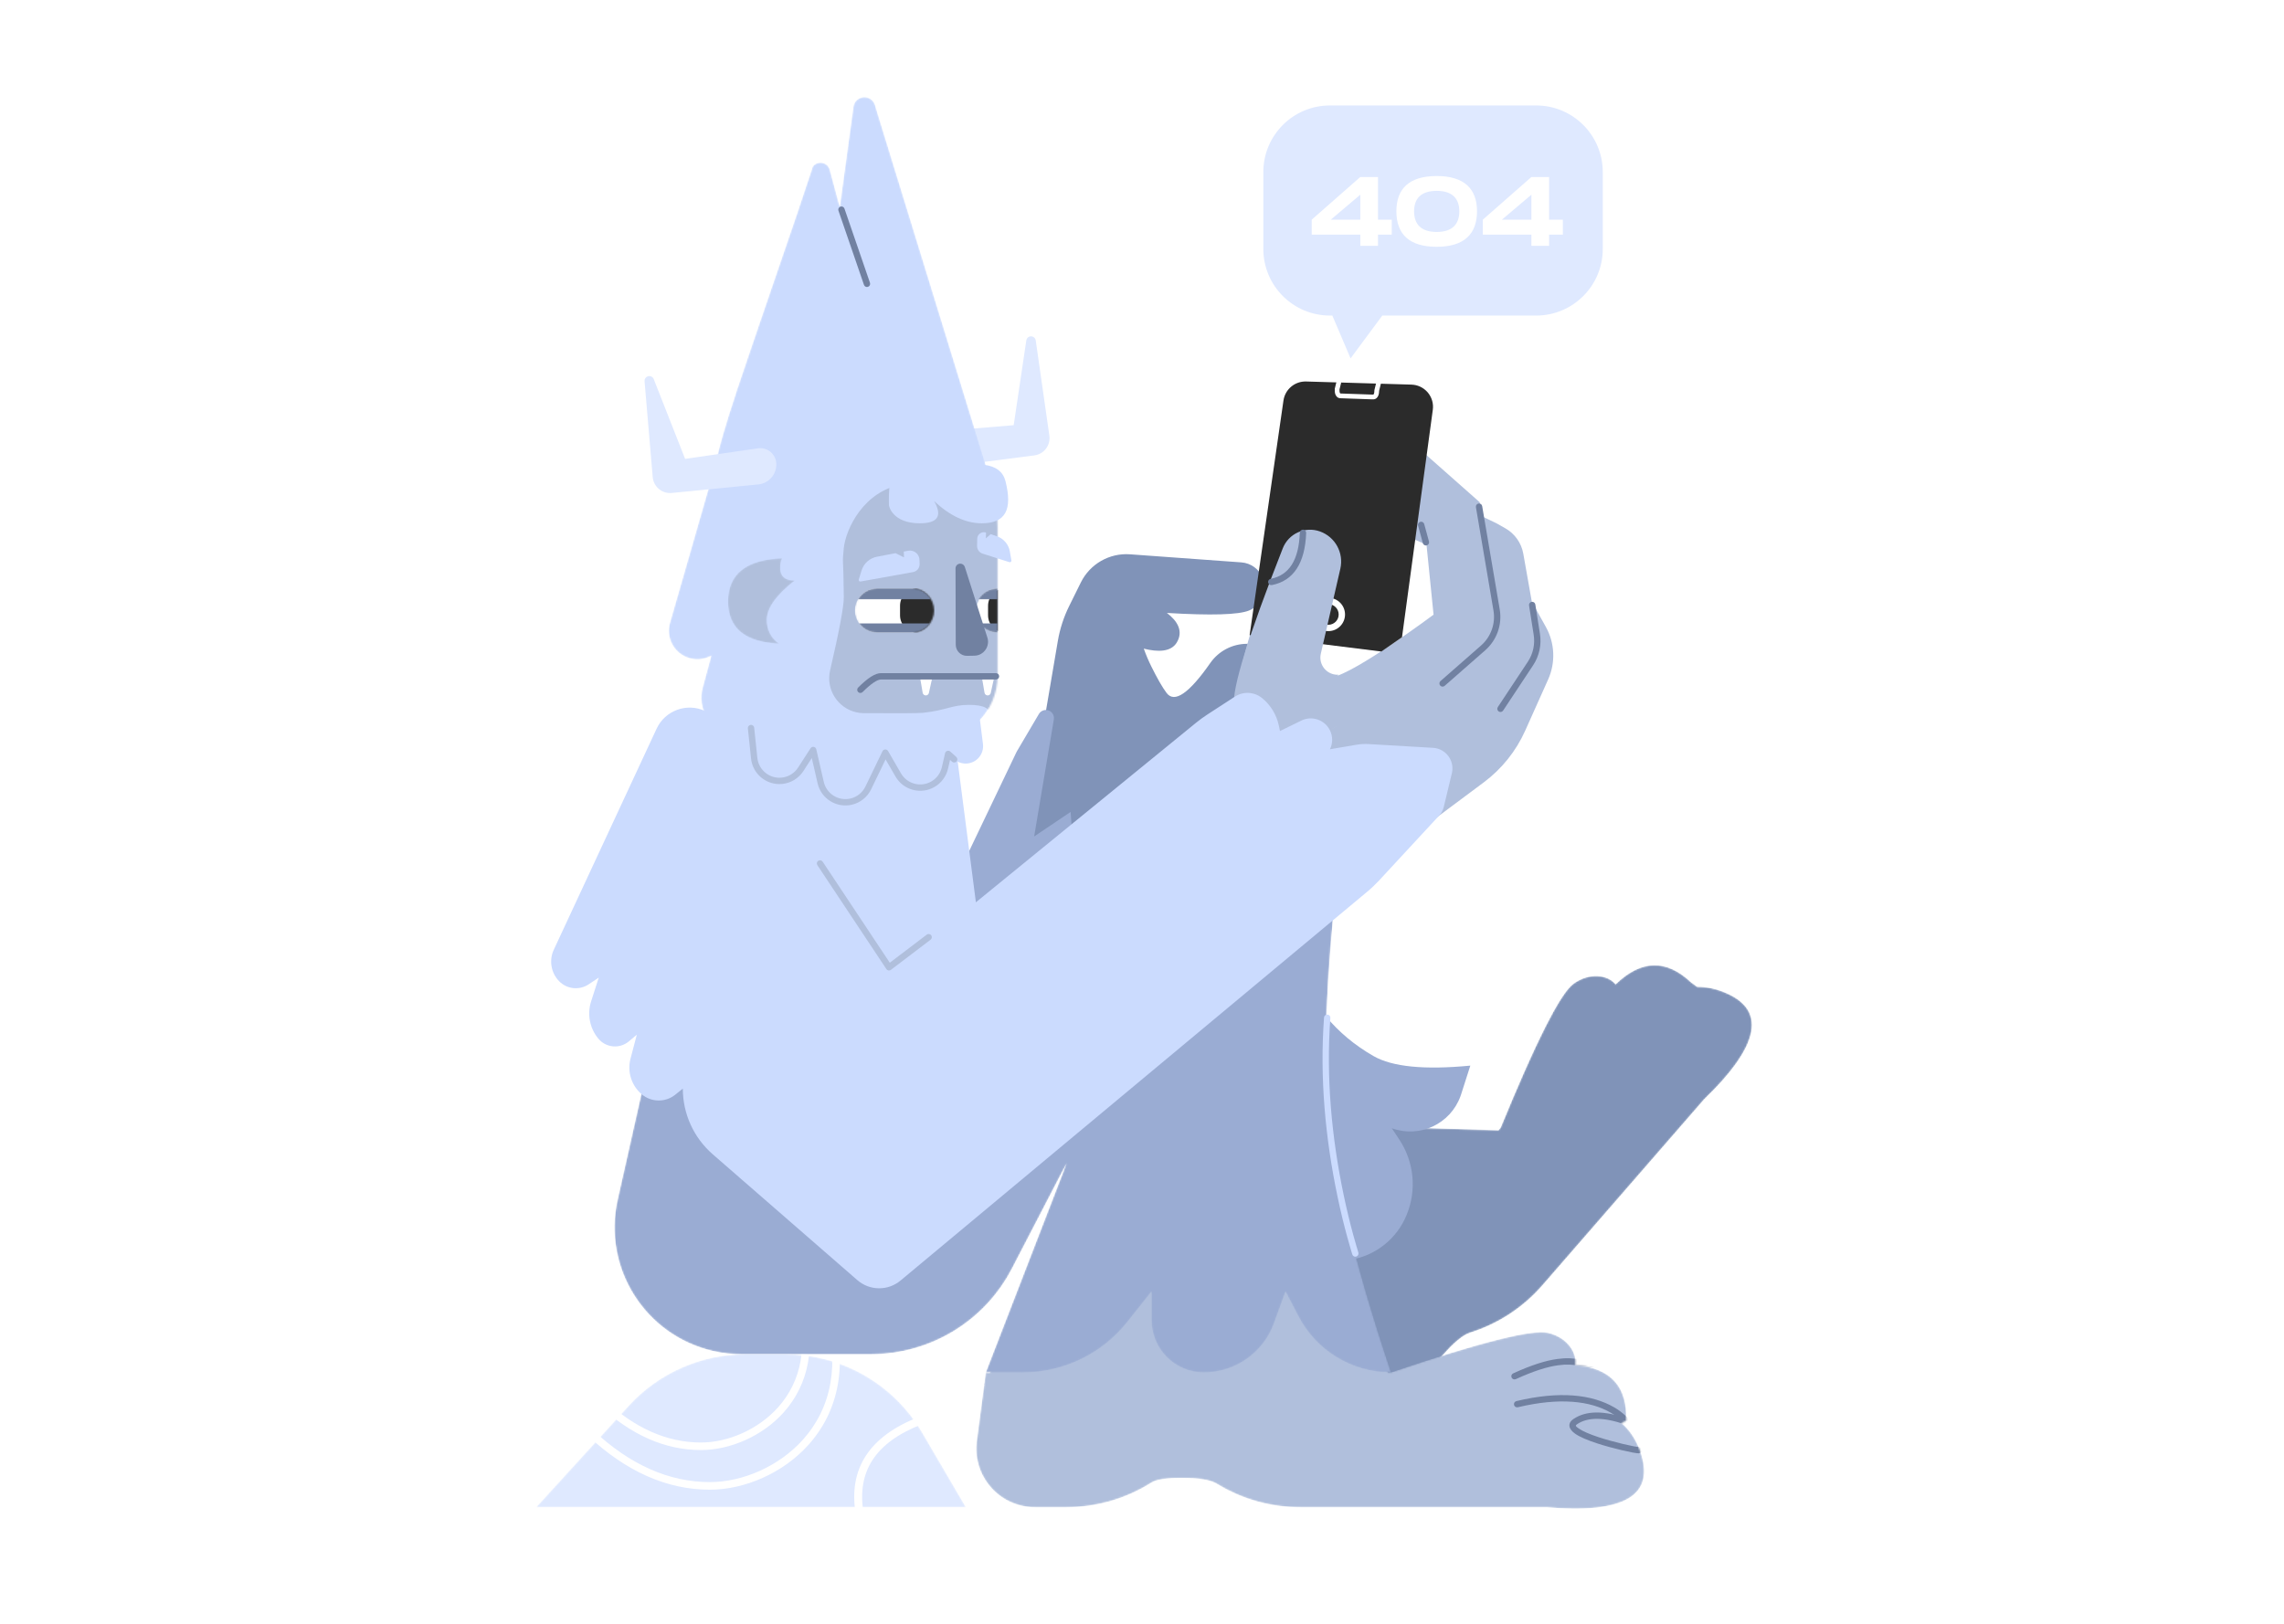 <svg width="1440" height="1024" viewBox="0 0 1440 1024" fill="none" xmlns="http://www.w3.org/2000/svg">
<rect width="1440" height="1024" fill="white"/>
<path fill-rule="evenodd" clip-rule="evenodd" d="M735.687 386.53C742.299 391.561 746.235 397.952 741.941 405.146C738.318 411.216 730.004 411.278 721.126 409.045C722.456 412.814 724.013 416.501 725.787 420.088C729.65 427.896 732.887 433.533 735.5 437C740.471 443.597 749.657 437.295 763.058 418.095C768.348 410.516 777.007 406 786.25 406C787.095 406 787.937 406.086 788.765 406.256C795.51 407.645 799.853 414.24 798.464 420.986C783.574 493.31 771.756 532.767 763.011 539.356C749.015 549.903 736.01 596.52 736.01 596.52L657.446 585.127L648.719 550.861C646.063 540.431 645.622 529.56 647.427 518.949L666.936 404.215C668.24 396.549 670.654 389.114 674.103 382.145L681.459 367.28C687.228 355.621 699.481 348.615 712.455 349.556L782.64 354.648C788.613 355.081 793.826 358.855 796.102 364.394C799.417 372.46 795.566 381.685 787.5 385C780.912 387.707 763.641 388.217 735.687 386.53Z" fill="#8093B8"/>
<path fill-rule="evenodd" clip-rule="evenodd" d="M655 450.25L641.242 473.589C641.081 473.863 640.931 474.144 640.794 474.431L592 576.5L601 630L679 570.5L675 512L652 527.5L664.424 453.687C664.892 450.909 663.019 448.278 660.241 447.81C658.157 447.46 656.073 448.43 655 450.25Z" fill="#9AACD3"/>
<path fill-rule="evenodd" clip-rule="evenodd" d="M601.5 462.443C582.462 455.482 563.425 448.52 544.387 441.559C497.704 424.489 446.023 448.494 428.953 495.177C425.705 504.057 423.878 513.394 423.537 522.844L420 621H622C608.333 515.295 601.5 462.443 601.5 462.443Z" fill="#CBDBFE"/>
<path fill-rule="evenodd" clip-rule="evenodd" d="M592.863 271.983L639.102 268.136L647.067 214.65C647.312 213.012 648.838 211.881 650.477 212.125C651.789 212.32 652.817 213.354 653.005 214.668L661.591 274.722C662.451 280.736 658.273 286.308 652.259 287.168C652.21 287.175 652.161 287.182 652.112 287.188L597.788 294.21C590.999 295.088 584.747 290.394 583.696 283.629C582.838 278.103 586.621 272.927 592.147 272.069C592.385 272.032 592.623 272.003 592.863 271.983Z" fill="#DFE9FF"/>
<mask id="mask0" mask-type="alpha" maskUnits="userSpaceOnUse" x="421" y="61" width="208" height="407">
<path d="M474.694 462.822C471.455 464.069 467.886 464.603 464.196 464.25C462.828 464.119 461.473 463.873 460.147 463.514C447.157 459.995 439.478 446.613 442.996 433.623L448.446 413.5L448.368 413.544C444.1 415.896 439.062 416.419 434.403 414.994C424.889 412.084 419.536 402.013 422.446 392.5L450.898 293.548C453.241 282.025 457.435 267.827 464.206 247.261L465 244.5L465.033 244.758C473.37 219.572 485.428 185.086 502.446 135C502.763 134.069 512.128 105.936 512.446 105C514.46 102.315 518.269 101.771 520.954 103.785C522.043 104.602 522.826 105.76 523.178 107.075L529.446 130.5L538.048 67.314C538.569 63.484 542.097 60.801 545.928 61.323C548.657 61.694 550.915 63.632 551.696 66.273L552.946 70.5L624.569 303.272C627.471 312.704 628.946 322.518 628.946 332.387V426C628.946 448.644 610.59 467 587.946 467H492.743C486.275 467 480.146 465.5 474.694 462.822Z" fill="white"/>
</mask>
<g mask="url(#mask0)">
<path d="M474.694 462.822C471.455 464.069 467.886 464.603 464.196 464.25C462.828 464.119 461.473 463.873 460.147 463.514C447.157 459.995 439.478 446.613 442.996 433.623L448.446 413.5L448.368 413.544C444.1 415.896 439.062 416.419 434.403 414.994C424.889 412.084 419.536 402.013 422.446 392.5L450.898 293.548C453.241 282.025 457.435 267.827 464.206 247.261L465 244.5L465.033 244.758C473.37 219.572 485.428 185.086 502.446 135C502.763 134.069 512.128 105.936 512.446 105C514.46 102.315 518.269 101.771 520.954 103.785C522.043 104.602 522.826 105.76 523.178 107.075L529.446 130.5L538.048 67.314C538.569 63.484 542.097 60.801 545.928 61.323C548.657 61.694 550.915 63.632 551.696 66.273L552.946 70.5L624.569 303.272C627.471 312.704 628.946 322.518 628.946 332.387V426C628.946 448.644 610.59 467 587.946 467H492.743C486.275 467 480.146 465.5 474.694 462.822Z" fill="#CBDBFE"/>
<path fill-rule="evenodd" clip-rule="evenodd" d="M626.447 314C624.447 308.667 621.447 306.5 617.447 307.5C613.447 308.5 610.78 312.167 609.447 318.5C603.282 308.482 591.949 302.851 580.241 303.989C576.821 304.321 573.056 304.825 568.947 305.5C544.679 309.488 533.153 333.451 531.947 346C530.921 356.668 531.763 349.543 532 376.5C532.051 382.301 529.171 397.723 523.36 422.767C520.614 434.603 527.983 446.424 539.818 449.17C541.403 449.538 543.024 449.729 544.651 449.739C566.701 449.879 579.132 449.8 581.947 449.5C596.829 447.914 600.054 444.5 611 444.5C620.234 444.5 624.734 446.833 624.5 451.5C640.486 445.226 649.135 429.393 650.447 404C651.758 378.607 643.758 348.607 626.447 314Z" fill="#B0BFDC"/>
</g>
<path fill-rule="evenodd" clip-rule="evenodd" d="M579.946 426.5H587.946L585.645 436.983C585.471 437.778 584.831 438.388 584.028 438.525C582.94 438.711 581.906 437.979 581.72 436.89L579.946 426.5ZM618.946 426.5H626.946L624.645 436.983C624.471 437.778 623.831 438.388 623.028 438.525C621.94 438.711 620.906 437.979 620.72 436.89L618.946 426.5Z" fill="white"/>
<mask id="mask1" mask-type="alpha" maskUnits="userSpaceOnUse" x="750" y="608" width="355" height="342">
<path d="M946.151 711.026C968.453 656.575 983.754 626.349 992.053 620.349C1002.23 612.994 1013.74 614.726 1018.59 620.734C1034.69 605.112 1050.59 604.723 1066.27 619.565C1067.63 620.477 1068.87 621.396 1069.99 622.321C1075.39 622.237 1080.84 623.272 1086.35 625.426C1114.05 636.249 1110.07 658.855 1074.44 693.244L972.433 810.587C960.321 824.521 944.587 834.83 926.975 840.371C922.437 841.799 916.632 846.581 909.559 854.716C903.275 861.945 899.859 867.373 899.309 870.999C896.468 889.753 888.352 907.311 875.908 921.626L862.839 936.661C861.774 937.886 860.629 939.04 859.412 940.115C844.099 953.645 820.716 952.198 807.186 936.885L783.399 909.96L783.211 910.133L782.932 909.431L778.371 904.269L780.169 902.493L750.536 828.067L877.013 710.771L944.846 712.761C945.282 712.181 945.717 711.602 946.151 711.026Z" fill="white"/>
</mask>
<g mask="url(#mask1)">
<path d="M946.151 711.026C968.453 656.575 983.754 626.349 992.053 620.349C1002.23 612.994 1013.74 614.726 1018.59 620.734C1034.69 605.112 1050.59 604.723 1066.27 619.565C1067.63 620.477 1068.87 621.396 1069.99 622.321C1075.39 622.237 1080.84 623.272 1086.35 625.426C1114.05 636.249 1110.07 658.855 1074.44 693.244L972.433 810.587C960.321 824.521 944.587 834.83 926.975 840.371C922.437 841.799 916.632 846.581 909.559 854.716C903.275 861.945 899.859 867.373 899.309 870.999C896.468 889.753 888.352 907.311 875.908 921.626L862.839 936.661C861.774 937.886 860.629 939.04 859.412 940.115C844.099 953.645 820.716 952.198 807.186 936.885L783.399 909.96L783.211 910.133L782.932 909.431L778.371 904.269L780.169 902.493L750.536 828.067L877.013 710.771L944.846 712.761C945.282 712.181 945.717 711.602 946.151 711.026Z" fill="#8093B8"/>
</g>
<mask id="mask2" mask-type="alpha" maskUnits="userSpaceOnUse" x="538" y="371" width="51" height="28">
<path d="M574.946 371H552.946C545.214 371 538.946 377.268 538.946 385C538.946 392.732 545.214 399 552.946 399H574.946C582.678 399 588.946 392.732 588.946 385C588.946 377.268 582.678 371 574.946 371Z" fill="white"/>
</mask>
<g mask="url(#mask2)">
<path d="M574.946 371H552.946C545.214 371 538.946 377.268 538.946 385C538.946 392.732 545.214 399 552.946 399H574.946C582.678 399 588.946 392.732 588.946 385C588.946 377.268 582.678 371 574.946 371Z" fill="white"/>
<path d="M589.446 382C589.446 375.925 584.521 371 578.446 371C572.371 371 567.446 375.925 567.446 382V388C567.446 394.075 572.371 399 578.446 399C584.521 399 589.446 394.075 589.446 388V382Z" fill="#2B2B2B"/>
</g>
<mask id="mask3" mask-type="alpha" maskUnits="userSpaceOnUse" x="615" y="371" width="14" height="28">
<path d="M628.946 371V399C621.49 399 615.446 392.956 615.446 385.5V384.5C615.446 377.044 621.49 371 628.946 371Z" fill="white"/>
</mask>
<g mask="url(#mask3)">
<path d="M628.946 371V399C621.49 399 615.446 392.956 615.446 385.5V384.5C615.446 377.044 621.49 371 628.946 371Z" fill="white"/>
<path d="M644.946 382C644.946 375.925 640.021 371 633.946 371C627.871 371 622.946 375.925 622.946 382V388C622.946 394.075 627.871 399 633.946 399C640.021 399 644.946 394.075 644.946 388V382Z" fill="#2B2B2B"/>
</g>
<path fill-rule="evenodd" clip-rule="evenodd" d="M851 794.5C867.121 792.02 880.744 781.233 886.855 766.11L887 765.75C893.26 750.255 891.495 732.672 882.28 718.731L877.5 711.5C895.033 717.876 914.415 708.831 920.791 691.298C920.94 690.888 921.081 690.475 921.214 690.06L927 672C898.172 674.784 877.839 672.784 866 666C854.161 659.216 844.161 650.883 836 641L826.5 657L851 794.5Z" fill="#9AACD3"/>
<mask id="mask4" mask-type="alpha" maskUnits="userSpaceOnUse" x="615" y="794" width="422" height="158">
<path d="M877.451 865.347C933.177 846.455 966.027 838.173 976 840.5C988.225 843.352 994.472 853.179 993.117 860.777C1015.47 862.685 1026.2 874.426 1025.28 896L1022.21 897.235C1027.51 901.844 1031.45 907.766 1034.03 915C1044.03 943 1024.37 954.833 975.035 950.5H819.554C801.091 950.5 782.989 945.389 767.252 935.732C763.198 933.244 755.78 932 745 932C735.422 932 729.084 932.982 725.986 934.947C709.969 945.106 691.393 950.5 672.426 950.5H652.504C650.881 950.5 649.259 950.393 647.65 950.18C627.392 947.499 613.143 928.903 615.824 908.645L620.538 873.029L620.285 873L620.631 872.329L621.535 865.5L624.055 865.692L660.785 794.5L832.285 813L875.285 865.5C876.009 865.449 876.731 865.398 877.451 865.347Z" fill="white"/>
</mask>
<g mask="url(#mask4)">
<path d="M877.451 865.347C933.177 846.455 966.027 838.173 976 840.5C988.225 843.352 994.472 853.179 993.117 860.777C1015.47 862.685 1026.2 874.426 1025.28 896L1022.21 897.235C1027.51 901.844 1031.45 907.766 1034.03 915C1044.03 943 1024.37 954.833 975.035 950.5H819.554C801.091 950.5 782.989 945.389 767.252 935.732C763.198 933.244 755.78 932 745 932C735.422 932 729.084 932.982 725.986 934.947C709.969 945.106 691.393 950.5 672.426 950.5H652.504C650.881 950.5 649.259 950.393 647.65 950.18C627.392 947.499 613.143 928.903 615.824 908.645L620.538 873.029L620.285 873L620.631 872.329L621.535 865.5L624.055 865.692L660.785 794.5L832.285 813L875.285 865.5C876.009 865.449 876.731 865.398 877.451 865.347Z" fill="#B0BFDC"/>
<path d="M1027.14 895.351C1026.74 894.789 1025.98 893.888 1024.8 892.764C1022.89 890.937 1020.5 889.122 1017.58 887.436C1003.66 879.404 983.476 877.021 956.036 883.554C954.962 883.81 954.298 884.889 954.554 885.963C954.81 887.038 955.888 887.702 956.963 887.446C983.443 881.141 1002.59 883.4 1015.58 890.9C1018.21 892.423 1020.35 894.044 1022.04 895.654C1022.61 896.207 1023.09 896.715 1023.47 897.165C1023.69 897.418 1023.82 897.584 1023.86 897.649C1024.5 898.553 1025.74 898.772 1026.65 898.137C1027.55 897.502 1027.77 896.255 1027.14 895.351Z" fill="#7181A1"/>
<path d="M1033.16 912.5C1034.27 912.5 1035.16 913.396 1035.16 914.5C1035.16 915.605 1034.27 916.5 1033.16 916.5C1030.23 916.5 1016.43 913.331 1006.92 910.213C1000.73 908.187 995.972 906.145 993.066 904.117C988.922 901.225 988.047 897.568 992.037 894.848C999.992 889.423 1011.4 889.423 1026.16 894.613C1027.2 894.98 1027.75 896.121 1027.39 897.163C1027.02 898.205 1025.88 898.753 1024.84 898.387C1011.15 893.577 1001 893.577 994.29 898.153C993.108 898.959 993.196 899.33 995.355 900.837C997.859 902.584 1002.32 904.499 1008.16 906.412C1017.3 909.406 1030.77 912.5 1033.16 912.5ZM1008.5 858.5C1009.6 858.5 1010.5 859.396 1010.5 860.5C1010.5 861.605 1009.6 862.5 1008.5 862.5C1005.23 862.5 1002.9 862.247 998.103 861.516L997.968 861.496C991.132 860.455 987.8 860.252 982.519 860.949C975.479 861.879 966.94 864.584 955.676 869.711C954.67 870.169 953.484 869.725 953.027 868.719C952.569 867.714 953.013 866.528 954.019 866.071C965.616 860.792 974.521 857.971 981.995 856.984C987.736 856.226 991.391 856.448 998.57 857.541L998.706 857.562C1003.32 858.264 1005.49 858.5 1008.5 858.5Z" fill="#7181A1"/>
</g>
<path fill-rule="evenodd" clip-rule="evenodd" d="M608.287 357.529L622.522 402.096C623.99 406.694 621.453 411.612 616.855 413.081C616.044 413.34 615.199 413.479 614.348 413.494L609.7 413.575C605.835 413.642 602.647 410.564 602.579 406.698C602.579 406.665 602.578 406.631 602.578 406.598L602.43 358.451C602.424 356.794 603.763 355.447 605.42 355.441C606.729 355.437 607.889 356.282 608.287 357.529Z" fill="#7181A1"/>
<mask id="mask5" mask-type="alpha" maskUnits="userSpaceOnUse" x="387" y="507" width="491" height="359">
<path d="M425 598L389.407 756.468C379.724 799.577 406.821 842.373 449.93 852.055C455.685 853.348 461.564 854 467.462 854H549.217C586.56 854 620.793 833.192 637.986 800.042L672.5 733.5L621.5 865.5H644.942C670.565 865.5 694.788 853.804 710.723 833.738L726 814.5V832.5C726 850.725 740.775 865.5 759 865.5C778.809 865.5 796.499 853.099 803.253 834.478L810.5 814.5L818.557 830.006C829.889 851.815 852.422 865.5 877 865.5C853.687 795.951 840.353 740.118 837 698C833.647 655.882 837.481 592.382 848.5 507.5H749.5L571 614.5L425 598Z" fill="white"/>
</mask>
<g mask="url(#mask5)">
<path d="M425 598L389.407 756.468C379.724 799.577 406.821 842.373 449.93 852.055C455.685 853.348 461.564 854 467.462 854H549.217C586.56 854 620.793 833.192 637.986 800.042L672.5 733.5L621.5 865.5H644.942C670.565 865.5 694.788 853.804 710.723 833.738L726 814.5V832.5C726 850.725 740.775 865.5 759 865.5C778.809 865.5 796.499 853.099 803.253 834.478L810.5 814.5L818.557 830.006C829.889 851.815 852.422 865.5 877 865.5C853.687 795.951 840.353 740.118 837 698C833.647 655.882 837.481 592.382 848.5 507.5H749.5L571 614.5L425 598Z" fill="#9AACD3"/>
</g>
<path d="M543.861 436.414C549.169 431.106 553.154 428.5 555.446 428.5H627.946C629.051 428.5 629.946 427.605 629.946 426.5C629.946 425.395 629.051 424.5 627.946 424.5H555.446C551.738 424.5 547.057 427.561 541.032 433.586C540.251 434.367 540.251 435.633 541.032 436.414C541.813 437.195 543.079 437.195 543.861 436.414Z" fill="#7181A1"/>
<mask id="mask6" mask-type="alpha" maskUnits="userSpaceOnUse" x="540" y="371" width="48" height="28">
<path d="M587.073 378H540.819C543.24 373.815 547.764 371 552.946 371H574.946C580.128 371 584.653 373.815 587.073 378V378ZM586.437 393C583.907 396.627 579.704 399 574.946 399H552.946C548.189 399 543.986 396.627 541.456 393H586.437Z" fill="white"/>
</mask>
<g mask="url(#mask6)">
<path d="M587.073 378H540.819C543.24 373.815 547.764 371 552.946 371H574.946C580.128 371 584.653 373.815 587.073 378V378ZM586.437 393C583.907 396.627 579.704 399 574.946 399H552.946C548.189 399 543.986 396.627 541.456 393H586.437Z" fill="#7181A1"/>
</g>
<path fill-rule="evenodd" clip-rule="evenodd" d="M843.935 457.181L760.251 509.516L882.107 533.179L935.471 493.372C946.809 484.914 955.798 473.698 961.583 460.79L976.06 428.49C980.83 417.847 980.303 405.578 974.637 395.383L966.413 380.586L966.008 380.839C964.434 371.962 962.562 361.401 960.39 349.158C959.193 342.408 955.047 336.544 949.083 333.164L943.5 330L933.833 325.375L932.953 316.747L875.493 265.918C875.324 265.768 875.152 265.622 874.976 265.48C868.057 259.858 857.891 260.91 852.27 267.829C847.221 274.044 846.944 282.658 851.134 289.103C846.703 289.992 842.73 292.88 840.63 297.271C840.326 297.905 840.068 298.56 839.857 299.231C836.936 308.526 841.514 318.525 850.459 322.387L899.37 343.504C902.337 372.909 903.821 387.612 903.821 387.612C903.821 387.612 854.617 424.416 840.138 426.969C830.486 428.671 823.106 426.432 817.997 420.253L838.476 359.401C838.535 359.226 838.591 359.049 838.645 358.872C841.404 349.71 836.214 340.046 827.052 337.286C817.473 334.401 807.335 339.653 804.167 349.143C785.319 405.606 776.819 439.084 778.669 449.575C781.713 466.834 759.432 509.798 759.432 509.798L843.935 457.181Z" fill="#B0BFDC"/>
<mask id="mask7" mask-type="alpha" maskUnits="userSpaceOnUse" x="616" y="371" width="13" height="28">
<path d="M628.946 378H616.819C619.24 373.815 623.764 371 628.946 371V378ZM628.946 399C624.189 399 619.986 396.627 617.456 393H628.946V399Z" fill="white"/>
</mask>
<g mask="url(#mask7)">
<path d="M628.946 378H616.819C619.24 373.815 623.764 371 628.946 371V378ZM628.946 399C624.189 399 619.986 396.627 617.456 393H628.946V399Z" fill="#7181A1"/>
</g>
<path fill-rule="evenodd" clip-rule="evenodd" d="M889.887 242.546L823.461 240.578C816.346 240.367 810.206 245.529 809.19 252.574L787.865 400.499L870.907 410.862L883.927 401.841L903.346 258.418C904.383 250.756 899.013 243.704 891.351 242.666C890.866 242.601 890.377 242.56 889.887 242.546Z" fill="#2B2B2B"/>
<path d="M837.5 398C831.701 398 827 393.299 827 387.5C827 381.701 831.701 377 837.5 377C843.299 377 848 381.701 848 387.5C848 393.299 843.299 398 837.5 398ZM837.5 394C841.09 394 844 391.09 844 387.5C844 383.91 841.09 381 837.5 381C833.91 381 831 383.91 831 387.5C831 391.09 833.91 394 837.5 394ZM865.364 248.846C865.653 248.856 865.816 248.843 865.888 248.824C865.884 248.825 865.882 248.825 865.912 248.8C866.025 248.707 866.148 248.518 866.255 248.222C866.413 247.786 866.481 247.342 866.523 246.14L866.528 245.986L867.731 241.083L870.644 241.798L869.515 246.401C869.461 247.785 869.347 248.495 869.076 249.243C868.797 250.014 868.38 250.653 867.821 251.114C867.132 251.682 866.414 251.885 865.259 251.844L845.399 251.151C844.244 251.111 843.541 250.859 842.894 250.244C842.369 249.745 841.997 249.078 841.772 248.29C841.546 247.496 841.486 246.756 841.538 245.268L841.543 245.113L842.746 240.21L845.66 240.925L844.531 245.526C844.497 246.613 844.536 247.042 844.658 247.468C844.744 247.77 844.854 247.968 844.96 248.068C844.988 248.096 844.986 248.096 844.981 248.093C845.051 248.118 845.213 248.143 845.504 248.153L865.364 248.846Z" fill="white"/>
<mask id="mask8" mask-type="alpha" maskUnits="userSpaceOnUse" x="338" y="854" width="271" height="97">
<path d="M396.255 886.618L338 950.5H609L581.467 903.474C563.525 872.831 530.679 854 495.17 854H470.145C442.024 854 415.203 865.84 396.255 886.618Z" fill="white"/>
</mask>
<g mask="url(#mask8)">
<path d="M396.255 886.618L338 950.5H609L581.467 903.474C563.525 872.831 530.679 854 495.17 854H470.145C442.024 854 415.203 865.84 396.255 886.618Z" fill="#DFE9FF"/>
<path d="M370.523 905.272L373.773 901.772C397.166 923.722 421.735 934.642 447.551 934.642C468.269 934.642 491.264 924.653 506.299 907.808C524.173 887.782 529.857 860.128 519.88 826.81L524.44 825.43C534.888 860.321 528.847 889.714 509.844 911.006C493.892 928.879 469.601 939.43 447.551 939.43C420.453 939.43 394.753 928.008 370.523 905.272ZM579.094 893.67L580.906 898.33C551.959 909.587 540.009 927.984 544.464 954.079L539.536 954.921C534.658 926.35 548.041 905.746 579.094 893.67Z" fill="white"/>
<path d="M377.523 886.005C397.758 904.918 419.242 914.43 441.904 914.43C460.37 914.43 480.695 905.635 494.048 890.733C509.954 872.981 515.01 848.477 506.277 819.43L501.701 820.794C509.966 848.286 505.265 871.07 490.483 887.567C478.05 901.443 459.028 909.675 441.904 909.675C420.534 909.675 400.187 900.666 380.793 882.538L377.523 886.005Z" fill="white"/>
</g>
<path fill-rule="evenodd" clip-rule="evenodd" d="M633.947 303.5C638.447 321.5 633.947 330 618.947 330C608.947 330 598.947 325.334 588.947 316C594.28 325.334 591.28 330 579.947 330C562.947 330 560.447 319.442 560.447 318.5C560.447 317.559 559.833 301.492 563.447 298C565.304 296.206 573.813 296.206 588.974 298C615.956 289.667 630.947 291.5 633.947 303.5Z" fill="#CBDBFE"/>
<path fill-rule="evenodd" clip-rule="evenodd" d="M513.539 352.623C518.039 370.623 513.539 379.123 498.539 379.123C488.539 379.123 478.539 374.456 468.539 365.123C473.873 374.456 470.873 379.123 459.539 379.123C442.539 379.123 440.039 368.564 440.039 367.623C440.039 366.682 439.426 350.615 443.039 347.123C444.897 345.328 453.406 345.328 468.567 347.123C495.549 338.79 510.539 340.623 513.539 352.623Z" fill="#CBDBFE"/>
<path fill-rule="evenodd" clip-rule="evenodd" d="M851.5 226L840 199H838.5C815.304 199 796.5 180.196 796.5 157V108.5C796.5 85.304 815.304 66.5 838.5 66.5H968.5C991.696 66.5 1010.5 85.304 1010.5 108.5V157C1010.5 180.196 991.696 199 968.5 199H871.5L851.5 226Z" fill="#DFE9FF"/>
<path fill-rule="evenodd" clip-rule="evenodd" d="M755.664 503.879C755.664 503.879 780.163 462.141 778.027 444.746C776.729 434.172 786.968 401.186 808.746 345.786C812.406 336.475 822.805 331.761 832.22 335.143C841.826 338.595 847.337 348.681 845.053 358.629L832.736 412.264C831.397 418.096 835.039 423.909 840.871 425.248C841.896 425.484 842.95 425.569 844 425.5" fill="#B0BFDC"/>
<path fill-rule="evenodd" clip-rule="evenodd" d="M575.678 360.767L542.566 366.71C542.022 366.807 541.502 366.446 541.405 365.902C541.377 365.744 541.387 365.582 541.434 365.429L543.196 359.75C544.581 355.288 548.313 351.952 552.903 351.075L564.611 348.837L569.946 351.5L569.801 347.844L572.567 347.316C575.825 346.693 578.971 348.829 579.593 352.087C579.651 352.388 579.685 352.694 579.696 353L579.792 355.667C579.88 358.153 578.127 360.327 575.678 360.767ZM619.505 349.133C617.394 348.461 615.977 346.481 616.022 344.267L616.113 339.744C616.121 339.313 616.196 338.887 616.335 338.479C617.08 336.278 619.469 335.099 621.669 335.844L621.587 339.5L624.597 336.837L628.437 338.138C632.735 339.594 635.895 343.281 636.677 347.75L637.662 353.375C637.69 353.533 637.679 353.697 637.63 353.85C637.462 354.377 636.9 354.667 636.374 354.5L619.505 349.133Z" fill="#CBDBFE"/>
<path fill-rule="evenodd" clip-rule="evenodd" d="M600.739 461.84L617.684 452.83L619.733 469.148C620.131 472.32 619.13 475.508 616.99 477.883C612.923 482.396 605.967 482.757 601.454 478.69L597.651 475.262L595.617 484.104C594.622 488.428 591.876 492.145 588.035 494.367C580.386 498.791 570.599 496.177 566.174 488.528L558.034 474.454L547.28 496.724C545.169 501.096 541.187 504.273 536.455 505.36C527.843 507.339 519.257 501.962 517.278 493.35L512.557 472.802L504.712 484.96C502.086 489.03 497.757 491.691 492.939 492.197C484.151 493.12 476.279 486.744 475.355 477.956L473.358 458.945C489.628 457.491 500.99 457.51 507.446 459C509.135 459.39 510.56 459.897 511.722 460.522C515.493 458.802 520.734 458.295 527.446 459C533.516 459.638 541.732 461.367 552.095 464.186L551.104 462.474L602.464 454.339L600.739 461.84Z" fill="#CBDBFE"/>
<path d="M515.471 493.968C517.697 503.657 527.356 509.706 537.045 507.48C542.368 506.257 546.848 502.683 549.223 497.764L558.335 478.894L564.585 489.7C569.562 498.305 580.573 501.246 589.179 496.269C593.5 493.769 596.589 489.588 597.708 484.723L598.98 479.195L600.257 480.346C601.078 481.085 602.342 481.02 603.082 480.199C603.821 479.379 603.755 478.114 602.935 477.375L599.132 473.947C597.999 472.926 596.186 473.498 595.844 474.984L593.81 483.826C592.939 487.61 590.537 490.862 587.176 492.806C580.483 496.678 571.919 494.39 568.047 487.697L559.907 473.623C559.103 472.234 557.072 472.309 556.374 473.755L545.621 496.025C543.774 499.85 540.289 502.63 536.149 503.581C528.614 505.313 521.101 500.608 519.369 493.072L514.648 472.525C514.252 470.801 511.977 470.402 511.018 471.888L503.173 484.046C500.875 487.607 497.088 489.936 492.872 490.379C485.183 491.186 478.294 485.608 477.486 477.918L475.489 458.907C475.374 457.808 474.39 457.011 473.291 457.127C472.193 457.242 471.396 458.226 471.511 459.325L473.508 478.336C474.547 488.222 483.403 495.395 493.29 494.357C498.71 493.787 503.58 490.793 506.534 486.214L511.81 478.038L515.471 493.968Z" fill="#B0BFDC"/>
<path fill-rule="evenodd" clip-rule="evenodd" d="M477.865 282.729L431.945 289.383L412.152 239.059C411.546 237.517 409.804 236.759 408.262 237.365C407.028 237.851 406.259 239.09 406.371 240.412L411.514 300.858C412.029 306.912 417.354 311.401 423.407 310.886C423.456 310.882 423.505 310.878 423.554 310.873L478.066 305.495C484.878 304.822 489.914 298.842 489.416 292.014C489.01 286.437 484.158 282.245 478.581 282.651C478.341 282.669 478.103 282.695 477.865 282.729Z" fill="#DFE9FF"/>
<path fill-rule="evenodd" clip-rule="evenodd" d="M453.466 455.759L565 610L754.113 455.762C756.369 453.922 758.723 452.205 761.164 450.619L778.563 439.309C783.886 435.849 790.836 436.23 795.75 440.25C801.091 444.62 804.788 450.675 806.233 457.423L807 461L820.455 454.41C827.15 451.13 835.236 453.9 838.515 460.594C840.355 464.351 840.349 468.748 838.5 472.5L855.173 469.653C857.716 469.219 860.3 469.076 862.875 469.226L903.483 471.595C910.65 472.013 916.122 478.162 915.704 485.33C915.659 486.099 915.545 486.863 915.365 487.613L910.232 508.954C909.752 510.951 908.767 512.792 907.372 514.299L869.562 555.151C867.19 557.714 864.654 560.122 861.971 562.358L567.74 807.55C559.822 814.149 548.284 814.025 540.509 807.257L449.357 727.914C437.377 717.486 430.5 702.382 430.5 686.5L425.765 690.319C419.526 695.35 410.585 695.216 404.5 690C398.078 684.496 395.367 675.806 397.519 667.626L401.5 652.5L396.472 656.717C390.707 661.552 382.113 660.799 377.278 655.033C377.268 655.022 377.259 655.011 377.25 655C371.801 648.462 370.078 639.59 372.682 631.488L377.5 616.5L371.15 620.733C365.268 624.655 357.426 623.821 352.5 618.75C347.381 613.481 346.046 605.6 349.144 598.939L413.973 459.538C419.329 448.02 433.009 443.025 444.527 448.382C448.087 450.037 451.165 452.577 453.466 455.759Z" fill="#CBDBFE"/>
<path d="M518.666 543.394C518.055 542.474 516.813 542.223 515.893 542.834C514.973 543.445 514.723 544.687 515.334 545.607L558.834 611.107C559.472 612.068 560.791 612.291 561.71 611.593L586.71 592.593C587.589 591.924 587.76 590.669 587.092 589.79C586.424 588.911 585.169 588.74 584.29 589.408L560.987 607.118L518.666 543.394Z" fill="#B0BFDC"/>
<path d="M856.425 789.958C856.344 789.669 855.596 787.184 855.329 786.283C854.63 783.918 853.935 781.484 853.194 778.773C851.103 771.114 849.07 762.768 847.164 753.668C839.541 717.274 836 679.284 838.76 641.935C838.842 640.833 838.015 639.874 836.913 639.793C835.812 639.711 834.853 640.538 834.771 641.64C831.98 679.403 835.555 717.755 843.249 754.488C845.172 763.67 847.224 772.093 849.335 779.826C850.084 782.567 850.787 785.027 851.494 787.418C851.77 788.35 852.505 790.794 852.575 791.042C852.874 792.105 853.979 792.724 855.042 792.425C856.105 792.126 856.724 791.021 856.425 789.958Z" fill="#CBDBFE"/>
<path d="M528.62 132.841L544.708 179.64C545.067 180.685 546.205 181.241 547.25 180.882C548.294 180.523 548.85 179.385 548.491 178.34L532.403 131.541C532.044 130.496 530.906 129.941 529.861 130.3C528.817 130.659 528.261 131.797 528.62 132.841Z" fill="#7181A1"/>
<mask id="mask9" mask-type="alpha" maskUnits="userSpaceOnUse" x="459" y="352" width="43" height="54">
<path d="M491.284 405.925C469.761 405.032 459 396.163 459 379.318C459 361.991 470.386 352.902 493.158 352.051C492.59 353.115 492.17 354.558 492 356.5C491.435 362.956 494.488 366.132 501.16 366.028C489.566 375.118 483.68 383.275 483.5 390.5C483.342 396.836 486.112 402.544 491.284 405.925Z" fill="white"/>
</mask>
<g mask="url(#mask9)">
<path d="M491.284 405.925C469.761 405.032 459 396.163 459 379.318C459 361.991 470.386 352.902 493.158 352.051C492.59 353.115 492.17 354.558 492 356.5C491.435 362.956 494.488 366.132 501.16 366.028C489.566 375.118 483.68 383.275 483.5 390.5C483.342 396.836 486.112 402.544 491.284 405.925Z" fill="#B0BFDC"/>
</g>
<path d="M930.529 319.835C930.344 318.746 931.077 317.713 932.166 317.529C933.255 317.344 934.287 318.076 934.472 319.165L945.54 384.341C947.168 393.927 943.705 403.672 936.393 410.083L910.819 432.504C909.988 433.232 908.725 433.149 907.996 432.319C907.268 431.488 907.351 430.225 908.182 429.496L933.756 407.075C940.024 401.58 942.992 393.228 941.596 385.01L930.529 319.835ZM964.025 381.812C963.853 380.721 964.597 379.697 965.688 379.525C966.779 379.353 967.804 380.097 967.976 381.188L970.9 399.705C971.992 406.621 970.453 413.694 966.588 419.531L947.668 448.105C947.058 449.025 945.817 449.278 944.896 448.668C943.975 448.058 943.723 446.817 944.333 445.896L963.253 417.323C966.566 412.319 967.885 406.257 966.949 400.329L964.025 381.812ZM900.93 341.474C901.221 342.54 900.592 343.639 899.527 343.93C898.461 344.22 897.362 343.592 897.071 342.527L894.071 331.527C893.78 330.461 894.408 329.361 895.474 329.071C896.54 328.78 897.639 329.408 897.93 330.474L900.93 341.474ZM819.502 335.927C819.542 334.823 820.47 333.961 821.574 334.002C822.678 334.042 823.54 334.97 823.499 336.074C822.802 355.075 815.59 366.253 801.888 368.962C800.805 369.177 799.753 368.472 799.538 367.388C799.324 366.305 800.029 365.253 801.112 365.038C812.744 362.738 818.866 353.249 819.502 335.927Z" fill="#7181A1"/>
<path d="M877.468 138.528V147.952H868.788V155.02H857.628V147.952H827V138.528L857.628 111.62H868.788V138.528H877.468ZM839.028 138.528H857.628V122.78L839.028 138.528ZM905.802 155.64C888.566 155.64 880.382 147.704 880.382 133.258C880.382 118.874 888.566 111 905.802 111C922.976 111 931.222 118.936 931.222 133.258C931.222 147.642 922.976 155.64 905.802 155.64ZM905.802 146.278C915.598 146.278 920.062 141.38 920.062 133.258C920.062 125.198 915.598 120.362 905.802 120.362C896.006 120.362 891.542 125.136 891.542 133.258C891.542 141.442 896.006 146.278 905.802 146.278ZM985.348 138.528V147.952H976.668V155.02H965.508V147.952H934.88V138.528L965.508 111.62H976.668V138.528H985.348ZM946.908 138.528H965.508V122.78L946.908 138.528Z" fill="white"/>
</svg>
